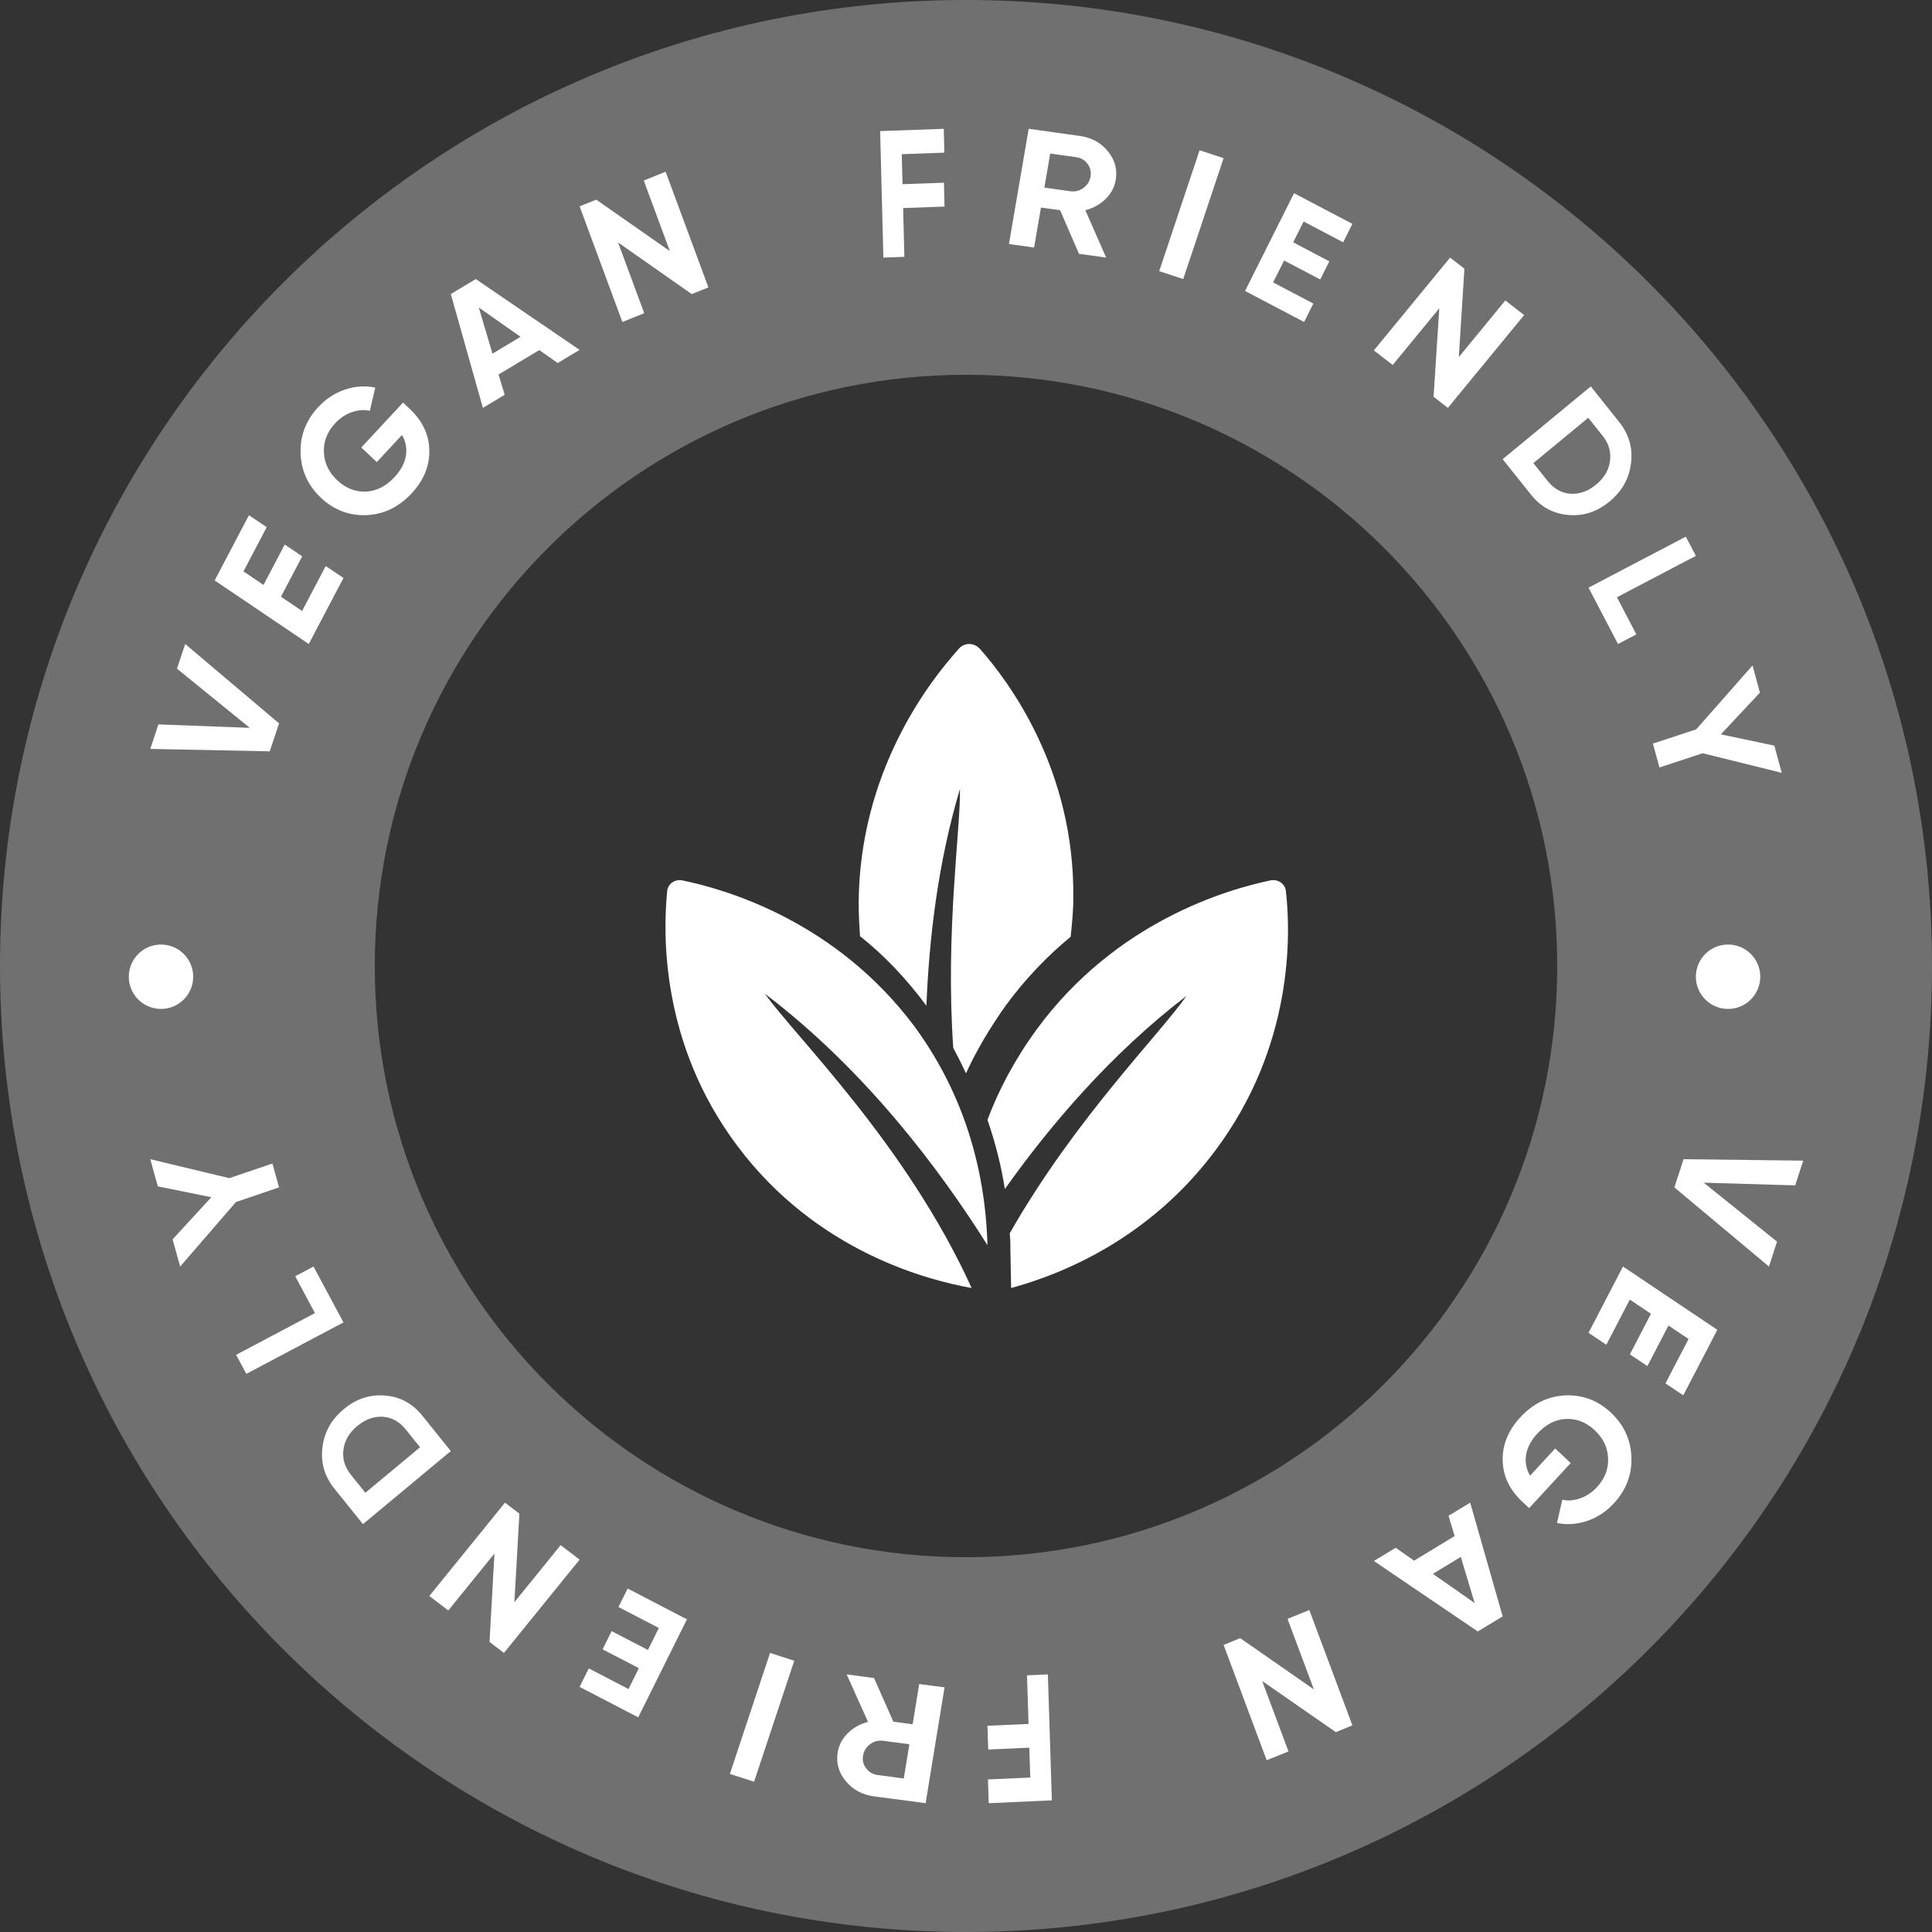 <svg width="90" height="90" viewBox="0 0 90 90" fill="none" xmlns="http://www.w3.org/2000/svg">
<rect x="0" y="0" width="90" height="90" fill="#333333" stroke="none"/>
<g clip-path="url(#clip0_145_3811)">
<path d="M90 45C90 69.853 69.853 90 45 90C20.147 90 0 69.853 0 45C0 20.147 20.147 0 45 0C69.853 0 90 20.147 90 45ZM17.459 45C17.459 60.211 29.789 72.541 45 72.541C60.211 72.541 72.541 60.211 72.541 45C72.541 29.789 60.211 17.459 45 17.459C29.789 17.459 17.459 29.789 17.459 45Z" fill="white" fill-opacity="0.3"/>
<path d="M43.156 46.851C43.281 43.733 43.687 40.21 44.719 36.75C44.75 38.651 44.031 43.39 44.406 48.815C44.625 49.221 44.812 49.595 45 50C45.468 48.971 46.093 47.911 46.843 46.851C47.781 45.573 48.812 44.513 49.874 43.64C49.937 43.048 49.999 42.455 49.999 41.832C50.062 35.877 47.031 31.793 45.656 30.234C45.375 29.922 44.906 29.922 44.656 30.234C43.25 31.793 40.031 35.97 40 42.081C40 42.611 40.031 43.11 40.062 43.609C41.157 44.482 42.188 45.542 43.156 46.851Z" fill="white"/>
<path d="M59.904 41.527C59.871 41.172 59.547 40.947 59.191 41.011C57.181 41.43 51.996 42.913 48.301 47.943C47.264 49.361 46.519 50.78 46 52.166C46.389 53.294 46.648 54.358 46.81 55.39C48.917 52.424 51.736 49.103 55.269 46.395C54.07 48.136 50.083 52.101 47.037 57.453C47.069 57.743 47.069 58.033 47.069 58.291L47.102 60C49.597 59.323 53.584 57.647 56.598 53.617C60.26 48.748 60.131 43.526 59.904 41.527Z" fill="white"/>
<path d="M46 58.006C45.936 55.569 45.39 51.613 42.599 47.815C38.908 42.878 33.774 41.422 31.785 41.011C31.432 40.947 31.111 41.169 31.079 41.517C30.887 43.479 30.758 48.606 34.352 53.385C38.074 58.354 43.305 59.652 45.262 60C42.214 53.291 37.047 48.29 35.636 46.296C40.385 49.904 43.85 54.588 46 58.006Z" fill="white"/>
<path d="M78 55.314L78.425 54L84 54.067L83.628 55.219L79.366 55.094L82.781 57.84L82.406 59L78 55.314Z" fill="white"/>
<path d="M76.908 61.201L75.922 60.54L74.829 62.644L74 62.088L75.605 59L80 61.948L78.413 65L77.585 64.444L78.66 62.376L77.724 61.749L76.742 63.638L75.926 63.091L76.908 61.201Z" fill="white"/>
<path d="M73.17 68.155L71.233 70.254L70.912 69.954C70.319 69.398 70.015 68.755 70.001 68.028C69.986 67.3 70.258 66.633 70.818 66.027C71.414 65.381 72.116 65.039 72.925 65.002C73.734 64.973 74.44 65.24 75.041 65.804C75.646 66.371 75.965 67.061 75.998 67.873C76.027 68.689 75.755 69.408 75.181 70.03C74.824 70.416 74.409 70.69 73.937 70.85C73.465 71.009 72.996 71.042 72.53 70.947L72.778 69.863C73.04 69.923 73.319 69.901 73.613 69.798C73.907 69.695 74.167 69.521 74.391 69.278C74.763 68.876 74.936 68.424 74.91 67.924C74.893 67.431 74.684 66.998 74.285 66.623C73.893 66.256 73.449 66.081 72.953 66.1C72.461 66.121 72.014 66.349 71.613 66.784C71.322 67.099 71.149 67.427 71.092 67.768C71.035 68.109 71.097 68.435 71.276 68.744L72.446 67.476L73.17 68.155Z" fill="white"/>
<path d="M64 72.716L65.017 72.101L65.873 72.701L67.763 71.556L67.477 70.611L68.487 70L70 75.298L68.841 76L64 72.716ZM68.696 74.676L68.05 72.528L66.749 73.316L68.696 74.676Z" fill="white"/>
<path d="M58.797 78.308L60.022 81.587L59.007 82L57 76.626L57.772 76.311L61.205 78.699L59.978 75.413L60.993 75L63 80.374L62.228 80.689L58.797 78.308Z" fill="white"/>
<path d="M46.058 84L46.023 82.894L47.994 82.805L47.949 81.413L46.035 81.5L46 80.393L47.914 80.307L47.842 78.044L48.814 78L49 83.867L46.058 84Z" fill="white"/>
<path d="M39.441 78L40.715 78.169L41.616 80.202L42.514 80.321L42.82 78.448L44 78.604L43.12 84L40.725 83.683C40.172 83.609 39.73 83.372 39.399 82.972C39.068 82.571 38.943 82.124 39.024 81.63C39.078 81.296 39.234 80.999 39.492 80.74C39.749 80.485 40.063 80.308 40.435 80.211L39.441 78ZM40.887 82.688L42.102 82.849L42.362 81.254L41.147 81.093C40.925 81.063 40.721 81.115 40.536 81.248C40.351 81.386 40.24 81.566 40.204 81.787C40.168 82.008 40.217 82.206 40.352 82.381C40.486 82.556 40.665 82.659 40.887 82.688Z" fill="white"/>
<path d="M37 77.363L35.128 83L34 82.637L35.872 77L37 77.363Z" fill="white"/>
<path d="M30.183 76.862L30.692 75.838L28.81 74.861L29.238 74L32 75.435L29.73 80L27 78.582L27.428 77.721L29.278 78.682L29.761 77.71L28.071 76.832L28.492 75.984L30.183 76.862Z" fill="white"/>
<path d="M23.033 72.37L20.883 75.022L20 74.347L23.524 70L24.196 70.513L23.962 74.637L26.117 71.978L27 72.653L23.476 77L22.804 76.487L23.033 72.37Z" fill="white"/>
<path d="M16.908 71L15.578 69.348C15.119 68.778 14.934 68.139 15.021 67.431C15.101 66.723 15.432 66.127 16.013 65.644C16.593 65.161 17.233 64.95 17.932 65.01C18.632 65.063 19.211 65.375 19.671 65.945L21 67.597L16.908 71ZM19.568 67.419L18.899 66.587C18.609 66.226 18.256 66.03 17.84 65.999C17.417 65.974 17.018 66.117 16.644 66.428C16.266 66.743 16.051 67.11 15.999 67.53C15.943 67.954 16.06 68.346 16.35 68.706L17.02 69.538L19.568 67.419Z" fill="white"/>
<path d="M11 63.113L14.671 61.168L13.752 59.452L14.605 59L16 61.603L11.475 64L11 63.113Z" fill="white"/>
<path d="M7.353 55.266L7 54L10.683 54.883L12.69 54.201L13 55.313L10.992 55.995L8.393 59L8.04 57.734L9.844 55.771L7.353 55.266Z" fill="white"/>
<path d="M13 33.698L12.566 35L7 34.887L7.38 33.745L11.634 33.905L8.245 31.149L8.627 30L13 33.698Z" fill="white"/>
<path d="M13.089 27.798L14.073 28.462L15.173 26.367L16 26.925L14.384 30L10 27.039L11.597 24L12.424 24.558L11.342 26.618L12.275 27.248L13.264 25.366L14.078 25.916L13.089 27.798Z" fill="white"/>
<path d="M16.831 20.845L18.776 18.753L19.095 19.054C19.686 19.613 19.988 20.256 20 20.984C20.012 21.712 19.737 22.378 19.175 22.982C18.577 23.625 17.873 23.964 17.064 23.998C16.255 24.025 15.55 23.755 14.951 23.189C14.348 22.619 14.031 21.928 14.002 21.116C13.975 20.3 14.251 19.582 14.827 18.962C15.185 18.577 15.601 18.305 16.073 18.147C16.546 17.989 17.015 17.958 17.481 18.055L17.229 19.138C16.967 19.077 16.689 19.098 16.394 19.2C16.099 19.302 15.839 19.474 15.614 19.717C15.24 20.118 15.066 20.569 15.089 21.069C15.105 21.562 15.312 21.996 15.71 22.372C16.101 22.741 16.544 22.917 17.04 22.901C17.532 22.881 17.98 22.654 18.383 22.221C18.674 21.907 18.849 21.58 18.907 21.239C18.965 20.898 18.905 20.573 18.727 20.262L17.552 21.526L16.831 20.845Z" fill="white"/>
<path d="M27 16.299L25.979 16.911L25.124 16.308L23.225 17.446L23.509 18.392L22.495 19L21 13.698L22.164 13L27 16.299ZM22.303 14.324L22.942 16.474L24.249 15.69L22.303 14.324Z" fill="white"/>
<path d="M31.204 11.696L29.989 8.41L31.007 8L33 13.388L32.225 13.7L28.793 11.296L30.011 14.59L28.993 15L27 9.612L27.775 9.301L31.204 11.696Z" fill="white"/>
<path d="M43.964 6L43.992 7.111L42.007 7.183L42.043 8.58L43.972 8.511L44 9.622L42.071 9.692L42.129 11.965L41.151 12L41 6.107L43.964 6Z" fill="white"/>
<path d="M51.529 12L50.263 11.823L49.384 9.793L48.492 9.668L48.173 11.531L47 11.368L47.92 6L50.299 6.332C50.849 6.409 51.286 6.648 51.612 7.049C51.938 7.451 52.058 7.897 51.974 8.388C51.917 8.72 51.759 9.015 51.501 9.272C51.243 9.523 50.929 9.697 50.559 9.792L51.529 12ZM50.13 7.321L48.923 7.153L48.651 8.74L49.858 8.909C50.079 8.94 50.282 8.889 50.466 8.758C50.652 8.622 50.764 8.444 50.802 8.224C50.839 8.004 50.792 7.806 50.66 7.631C50.527 7.455 50.351 7.352 50.13 7.321Z" fill="white"/>
<path d="M54 12.632L55.881 7L57 7.368L55.119 13L54 12.632Z" fill="white"/>
<path d="M59.819 12.135L59.307 13.156L61.181 14.141L60.751 15L58 13.555L60.281 9L63 10.428L62.57 11.287L60.727 10.319L60.242 11.289L61.926 12.174L61.502 13.019L59.819 12.135Z" fill="white"/>
<path d="M67.957 16.634L70.123 13.997L71 14.677L67.449 19L66.782 18.482L67.048 14.36L64.877 17.003L64 16.323L67.551 12L68.218 12.518L67.957 16.634Z" fill="white"/>
<path d="M74.104 18L75.427 19.658C75.884 20.23 76.068 20.87 75.978 21.578C75.895 22.286 75.562 22.881 74.98 23.362C74.397 23.843 73.757 24.052 73.058 23.989C72.359 23.933 71.781 23.619 71.323 23.047L70 21.39L74.104 18ZM71.431 21.573L72.097 22.408C72.386 22.77 72.738 22.967 73.154 23C73.577 23.026 73.976 22.885 74.351 22.575C74.731 22.262 74.947 21.895 75 21.475C75.058 21.051 74.942 20.659 74.653 20.297L73.987 19.462L71.431 21.573Z" fill="white"/>
<path d="M79 25.894L75.322 27.822L76.227 29.552L75.373 30L74 27.375L78.532 25L79 25.894Z" fill="white"/>
<path d="M82.655 34.734L83 36L79.318 35.089L77.303 35.752L77 34.64L79.015 33.977L81.639 31L81.984 32.266L80.164 34.209L82.655 34.734Z" fill="white"/>
<path d="M7.5 47C8.328 47 9 46.328 9 45.5C9 44.672 8.328 44 7.5 44C6.672 44 6 44.672 6 45.5C6 46.328 6.672 47 7.5 47Z" fill="white"/>
<path d="M80.5 47C81.328 47 82 46.328 82 45.5C82 44.672 81.328 44 80.5 44C79.672 44 79 44.672 79 45.5C79 46.328 79.672 47 80.5 47Z" fill="white"/>
</g>
<defs>
<clipPath id="clip0_145_3811">
<rect width="90" height="90" fill="white"/>
</clipPath>
</defs>
</svg>
